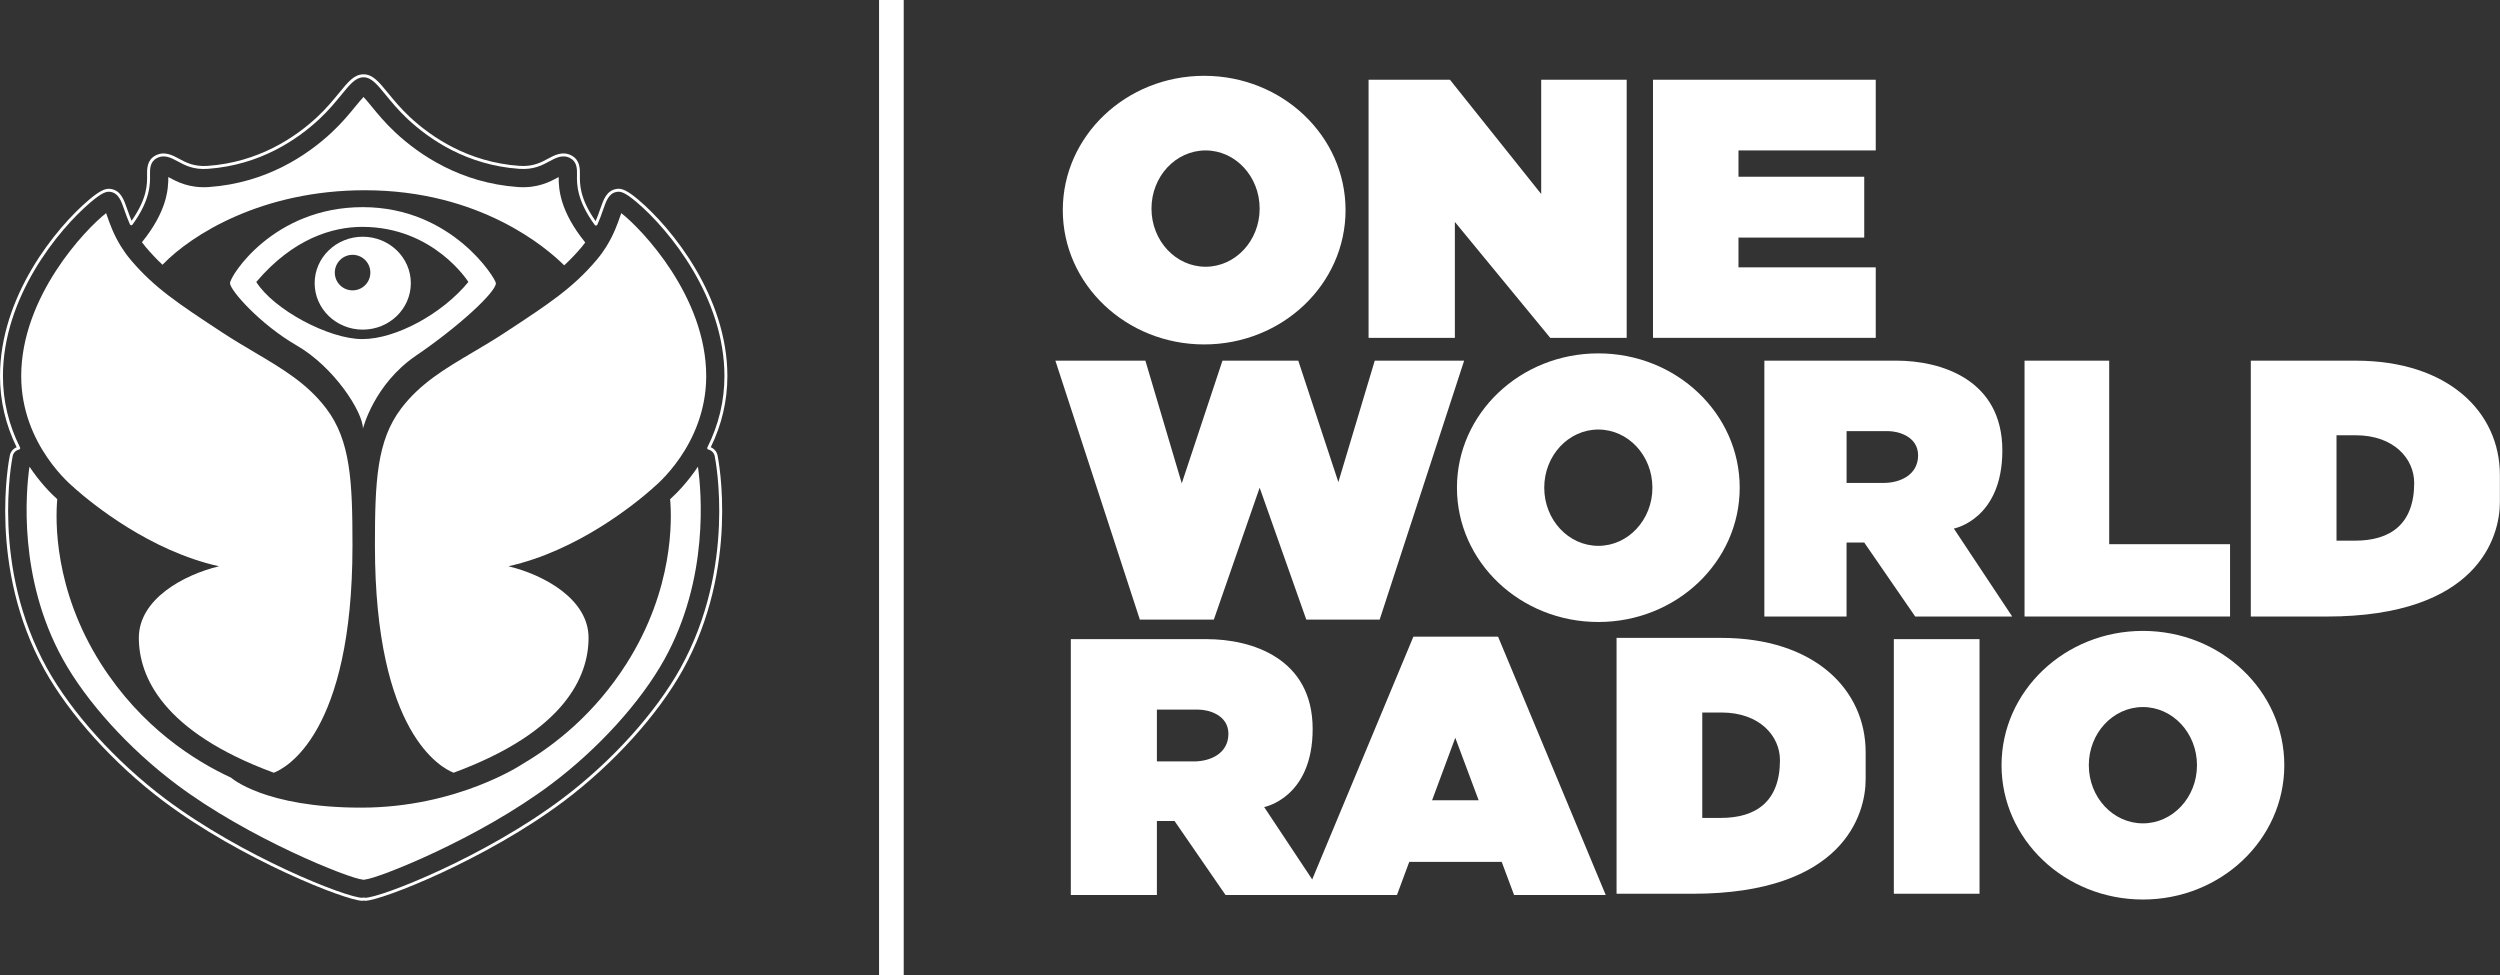 <svg width="800" height="312.13" enable-background="new 0 0 125 40" version="1.1" viewBox="0 0 800 312.13" xml:space="preserve" xmlns="http://www.w3.org/2000/svg">
<rect x="0" y="0" width="800" height="312.13" fill="#333333" stroke="none"/>
<g transform="scale(7.803)" fill="#fff">
		<rect x="36.05" width="1.011" height="40"/>
		<path d="m49.383 3.109c-3.202 0-5.798 2.466-5.798 5.508s2.596 5.508 5.798 5.508 5.798-2.466 5.798-5.508-2.596-5.508-5.798-5.508zm0.057 7.83c-1.225 0-2.218-1.068-2.218-2.385s0.993-2.385 2.218-2.385 2.218 1.068 2.218 2.385-0.993 2.385-2.218 2.385z"/>
		<path d="m65.547 14.492c-3.202 0-5.798 2.466-5.798 5.508s2.596 5.508 5.798 5.508 5.798-2.466 5.798-5.508-2.596-5.508-5.798-5.508zm0 7.893c-1.225 0-2.218-1.068-2.218-2.385s0.993-2.385 2.218-2.385 2.218 1.068 2.218 2.385-0.993 2.385-2.218 2.385z"/>
		<path d="m87.881 25.873c-3.202 0-5.798 2.466-5.798 5.508s2.596 5.508 5.798 5.508 5.798-2.466 5.798-5.508-2.596-5.508-5.798-5.508zm-1e-3 7.893c-1.225 0-2.218-1.068-2.218-2.385s0.993-2.385 2.218-2.385 2.218 1.068 2.218 2.385-0.993 2.385-2.218 2.385z"/>
		<polygon points="66.71 13.855 63.575 13.855 59.664 9.102 59.664 13.855 56.125 13.855 56.125 3.27 59.462 3.27 63.204 7.956 63.204 3.27 66.71 3.27"/>
		<polygon points="71.295 10.964 71.295 9.743 76.452 9.743 76.452 7.248 71.295 7.248 71.295 6.169 76.924 6.169 76.924 3.27 67.789 3.27 67.789 13.855 76.924 13.855 76.924 10.964"/>
		<polygon points="60.044 14.791 56.378 14.791 54.886 19.771 53.242 14.791 50.133 14.791 48.464 19.822 46.972 14.791 43.281 14.791 46.745 25.41 49.779 25.41 51.658 20 53.571 25.41 56.58 25.41"/>
		<path d="m80.127 21.676s1.989-0.371 1.989-3.203c0-2.899-2.495-3.683-4.349-3.683h-5.411v10.493h3.371v-3.034h0.725l2.09 3.034h3.978zm-2.882-1.871h-1.517v-2.124h1.711c0.379 0 1.222 0.202 1.222 0.994-1e-3 0.793-0.725 1.13-1.416 1.13z"/>
		<path d="m51.843 33.097s1.989-0.371 1.989-3.203c0-2.899-2.495-3.683-4.349-3.683h-5.569v10.493h3.53v-3.034h0.725l2.09 3.034h3.978zm-2.882-1.871h-1.517v-2.124h1.711c0.379 0 1.222 0.202 1.222 0.994 0 0.793-0.725 1.13-1.416 1.13z"/>
		<polygon points="86.498 22.317 86.498 14.791 83.026 14.791 83.026 25.283 91.454 25.283 91.454 22.317"/>
		<path d="m96.603 14.791h-4.298v10.493h3.11c6.194 0 7.105-3.262 7.105-4.69v-1.112c-1e-3 -2.592-2.124-4.691-5.917-4.691zm-0.025 7.382h-0.758v-4.323h0.784c1.568 0 2.402 0.961 2.402 1.955-1e-3 1.703-0.987 2.368-2.428 2.368z"/>
		<path d="m70.593 26.16h-4.298v10.493h3.11c6.194 0 7.105-3.262 7.105-4.69v-1.113c0-2.59-2.124-4.69-5.917-4.69zm-0.025 7.383h-0.758v-4.323h0.784c1.568 0 2.402 0.961 2.402 1.955-1e-3 1.702-0.987 2.368-2.428 2.368z"/>
		<path d="m62.092 36.704h3.759l-4.416-10.595h-3.472l-4.416 10.595h3.742l0.504-1.358h3.792zm-3.362-3.886 0.951-2.562 0.958 2.562z"/>
		<rect x="77.666" y="26.211" width="3.514" height="10.441"/>
		
			<path d="m29.148 18.341c0.453-0.926 0.682-1.907 0.682-2.919 0-3.266-2.289-6.077-3.641-7.222-0.499-0.423-0.714-0.485-0.912-0.451-0.4 0.067-0.528 0.435-0.663 0.826-0.053 0.153-0.11 0.315-0.187 0.494-0.66-0.934-0.65-1.529-0.645-1.889 4e-3 -0.24 9e-3 -0.604-0.327-0.794-0.372-0.21-0.723-0.019-0.98 0.121-0.274 0.149-0.616 0.336-1.175 0.295-2.098-0.149-3.604-1.175-4.498-2.009-0.374-0.349-0.664-0.704-0.897-0.988-0.373-0.456-0.62-0.757-0.998-0.757s-0.624 0.301-0.999 0.759c-0.233 0.284-0.522 0.638-0.896 0.987-0.894 0.834-2.4 1.86-4.498 2.009-0.559 0.039-0.901-0.146-1.177-0.296-0.257-0.14-0.607-0.33-0.979-0.12-0.336 0.19-0.331 0.553-0.327 0.793 6e-3 0.358 0.015 0.948-0.635 1.875-0.072-0.17-0.128-0.33-0.18-0.48-0.135-0.39-0.263-0.759-0.662-0.825-0.2-0.035-0.414 0.028-0.913 0.45-1.352 1.146-3.641 3.957-3.641 7.223 0 1.012 0.229 1.993 0.682 2.919-0.142 0.058-0.248 0.183-0.279 0.334-0.038 0.186-0.906 4.597 1.42 8.789 1.026 1.847 2.846 3.859 4.869 5.382 3.183 2.395 7.509 4.094 8.168 4.094 0.02 0 0.036-5e-3 0.061-8e-3 0.013 4e-3 0.029 8e-3 0.049 8e-3 0.66 0 4.986-1.699 8.168-4.094 2.023-1.523 3.843-3.535 4.869-5.382 2.326-4.192 1.458-8.603 1.42-8.789-0.031-0.152-0.137-0.277-0.279-0.335zm-1.246 9.064c-1.018 1.833-2.826 3.831-4.836 5.344-3.163 2.381-7.445 4.069-8.095 4.069-4e-3 0-0.01-2e-3 -0.017-4e-3 -0.01-3e-3 -0.019-5e-3 -0.03-7e-3 -3e-3 0-6e-3 -1e-3 -9e-3 -1e-3s-6e-3 0-9e-3 1e-3c-0.01 2e-3 -0.02 4e-3 -0.03 7e-3 -7e-3 2e-3 -0.013 4e-3 -0.017 4e-3 -0.65 0-4.932-1.688-8.095-4.069-2.01-1.513-3.818-3.51-4.836-5.344-2.305-4.153-1.445-8.521-1.407-8.705 0.027-0.13 0.129-0.233 0.26-0.264 0.018-4e-3 0.033-0.016 0.041-0.033s8e-3 -0.037-1e-3 -0.053c-0.465-0.927-0.701-1.912-0.701-2.928 0-3.222 2.262-5.997 3.599-7.13 0.462-0.391 0.647-0.452 0.814-0.423 0.328 0.055 0.434 0.359 0.568 0.745 0.063 0.182 0.132 0.376 0.227 0.588 9e-3 0.02 0.028 0.033 0.049 0.036 0.02 3e-3 0.043-7e-3 0.055-0.025 0.737-1.01 0.726-1.677 0.72-2.035-3e-3 -0.237-8e-3 -0.531 0.266-0.686 0.314-0.177 0.604-0.018 0.862 0.121 0.29 0.158 0.649 0.356 1.243 0.311 2.133-0.152 3.664-1.194 4.573-2.041 0.379-0.354 0.672-0.711 0.908-1 0.351-0.43 0.584-0.713 0.904-0.713s0.552 0.284 0.903 0.713c0.235 0.287 0.528 0.645 0.908 1 0.908 0.848 2.439 1.89 4.573 2.041 0.596 0.044 0.954-0.153 1.244-0.311 0.257-0.14 0.548-0.298 0.861-0.121 0.274 0.155 0.269 0.449 0.265 0.686-6e-3 0.361-0.017 1.032 0.729 2.048 0.012 0.017 0.035 0.025 0.053 0.025 0.021-1e-3 0.039-0.013 0.049-0.031 1e-3 -2e-3 9e-3 -0.016 0.01-0.018 0.095-0.212 0.164-0.407 0.226-0.588 0.134-0.386 0.239-0.691 0.568-0.745 0.164-0.03 0.351 0.032 0.813 0.423 1.337 1.132 3.599 3.908 3.599 7.13 0 1.015-0.236 2.001-0.701 2.928-8e-3 0.017-8e-3 0.036 0 0.053s0.023 0.029 0.041 0.033c0.131 0.03 0.233 0.134 0.26 0.264 0.037 0.184 0.897 4.552-1.407 8.705z"/>
			<path d="m3.023 19.984c0.015 0.012 0.027 0.027 0.04 0.041 0.729 0.644 3.09 2.569 5.918 3.198-1.466 0.354-3.287 1.353-3.287 2.933s0.967 3.85 5.534 5.534c0.493-0.191 3.227-1.603 3.227-9.314 0-2.619-0.073-4.305-1.08-5.629-0.778-1.022-1.775-1.612-2.929-2.295-0.432-0.256-0.879-0.52-1.339-0.822-1.787-1.175-2.771-1.822-3.742-2.968-0.159-0.188-0.29-0.374-0.403-0.554-5e-3 -0.01-0.012-0.018-0.016-0.028-0.291-0.473-0.442-0.905-0.552-1.22-0.013-0.039-0.027-0.08-0.042-0.12-0.856 0.667-3.482 3.43-3.482 6.683 0 2.839 2.132 4.544 2.153 4.561z"/>
			<path d="m25.478 8.74c-0.014 0.04-0.029 0.081-0.042 0.12-0.109 0.315-0.261 0.747-0.551 1.22-4e-3 9e-3 -0.011 0.018-0.016 0.027-0.112 0.18-0.244 0.366-0.403 0.554-0.97 1.147-1.955 1.794-3.742 2.968-0.46 0.302-0.907 0.567-1.339 0.822-1.155 0.683-2.151 1.273-2.929 2.295-1.008 1.324-1.08 3.01-1.08 5.629 0 7.711 2.734 9.123 3.227 9.314 4.567-1.684 5.534-3.954 5.534-5.534s-1.82-2.579-3.287-2.933c2.828-0.629 5.19-2.555 5.918-3.198 0.013-0.014 0.025-0.029 0.04-0.041 0.022-0.017 2.154-1.721 2.154-4.561-2e-3 -3.252-2.627-6.015-3.484-6.682z"/>
			<path d="m27.482 20.471c0.073 0.821 0.155 3.683-1.789 6.744-1.287 2.027-2.899 3.313-4.253 4.109l2e-3 -1e-3s-2.663 1.798-6.633 1.798-5.33-1.227-5.33-1.227h1e-3c-1.492-0.688-3.686-2.069-5.343-4.679-1.943-3.06-1.862-5.923-1.789-6.744-0.244-0.219-0.699-0.671-1.14-1.333-0.144 1.019-0.468 4.584 1.375 7.904 0.969 1.746 2.701 3.656 4.632 5.109 2.982 2.245 7.131 3.884 7.651 3.919 0.017 1e-3 0.032 0.01 0.049 0.013 0.017-3e-3 0.032-0.012 0.049-0.013 0.52-0.035 4.669-1.674 7.651-3.919 1.931-1.453 3.663-3.363 4.632-5.109 1.842-3.32 1.518-6.885 1.375-7.904-0.441 0.662-0.896 1.114-1.14 1.333z"/>
			<path d="m9.432 11.613c0 0.287 1.23 1.686 2.747 2.562 1.517 0.877 2.705 2.714 2.705 3.405 0 0 0.447-1.82 2.183-3s3.27-2.596 3.27-2.967c0-0.168-1.787-3.118-5.461-3.118s-5.444 2.832-5.444 3.118zm9.776-0.05c-1.062 1.298-2.967 2.343-4.349 2.343s-3.641-1.214-4.349-2.343c1.517-1.787 3.135-2.259 4.349-2.259 2.934 0 4.349 2.259 4.349 2.259z"/>
			<path d="m6.664 10.857c1.192-1.239 4.083-3.055 8.297-3.055 4.743 0 7.481 2.388 8.177 3.08 0.247-0.229 0.479-0.471 0.71-0.744 0.055-0.065 0.105-0.13 0.153-0.194-1.039-1.283-1.093-2.192-1.089-2.684-6e-3 4e-3 -0.013 7e-3 -0.019 0.01-0.335 0.182-0.841 0.458-1.654 0.4-2.352-0.167-4.033-1.311-5.03-2.241-0.417-0.389-0.727-0.768-0.977-1.073-0.108-0.132-0.234-0.286-0.324-0.379-0.09 0.093-0.216 0.247-0.325 0.379-0.249 0.305-0.56 0.684-0.977 1.073-0.997 0.93-2.678 2.074-5.03 2.241-0.814 0.058-1.32-0.218-1.654-0.4-7e-3 -3e-3 -0.014-6e-3 -0.02-0.01 4e-3 0.491-0.049 1.397-1.081 2.674 0.05 0.068 0.103 0.136 0.161 0.204 0.223 0.264 0.446 0.498 0.682 0.719z"/>
			<path d="m12.904 11.613c0 1.052 0.883 1.905 1.972 1.905s1.972-0.853 1.972-1.905-0.883-1.905-1.972-1.905-1.972 0.853-1.972 1.905zm1.555-1.163c0.403 0 0.729 0.326 0.729 0.729s-0.326 0.729-0.729 0.729-0.729-0.326-0.729-0.729c1e-3 -0.402 0.327-0.729 0.729-0.729z"/>
		
	</g>
</svg>
